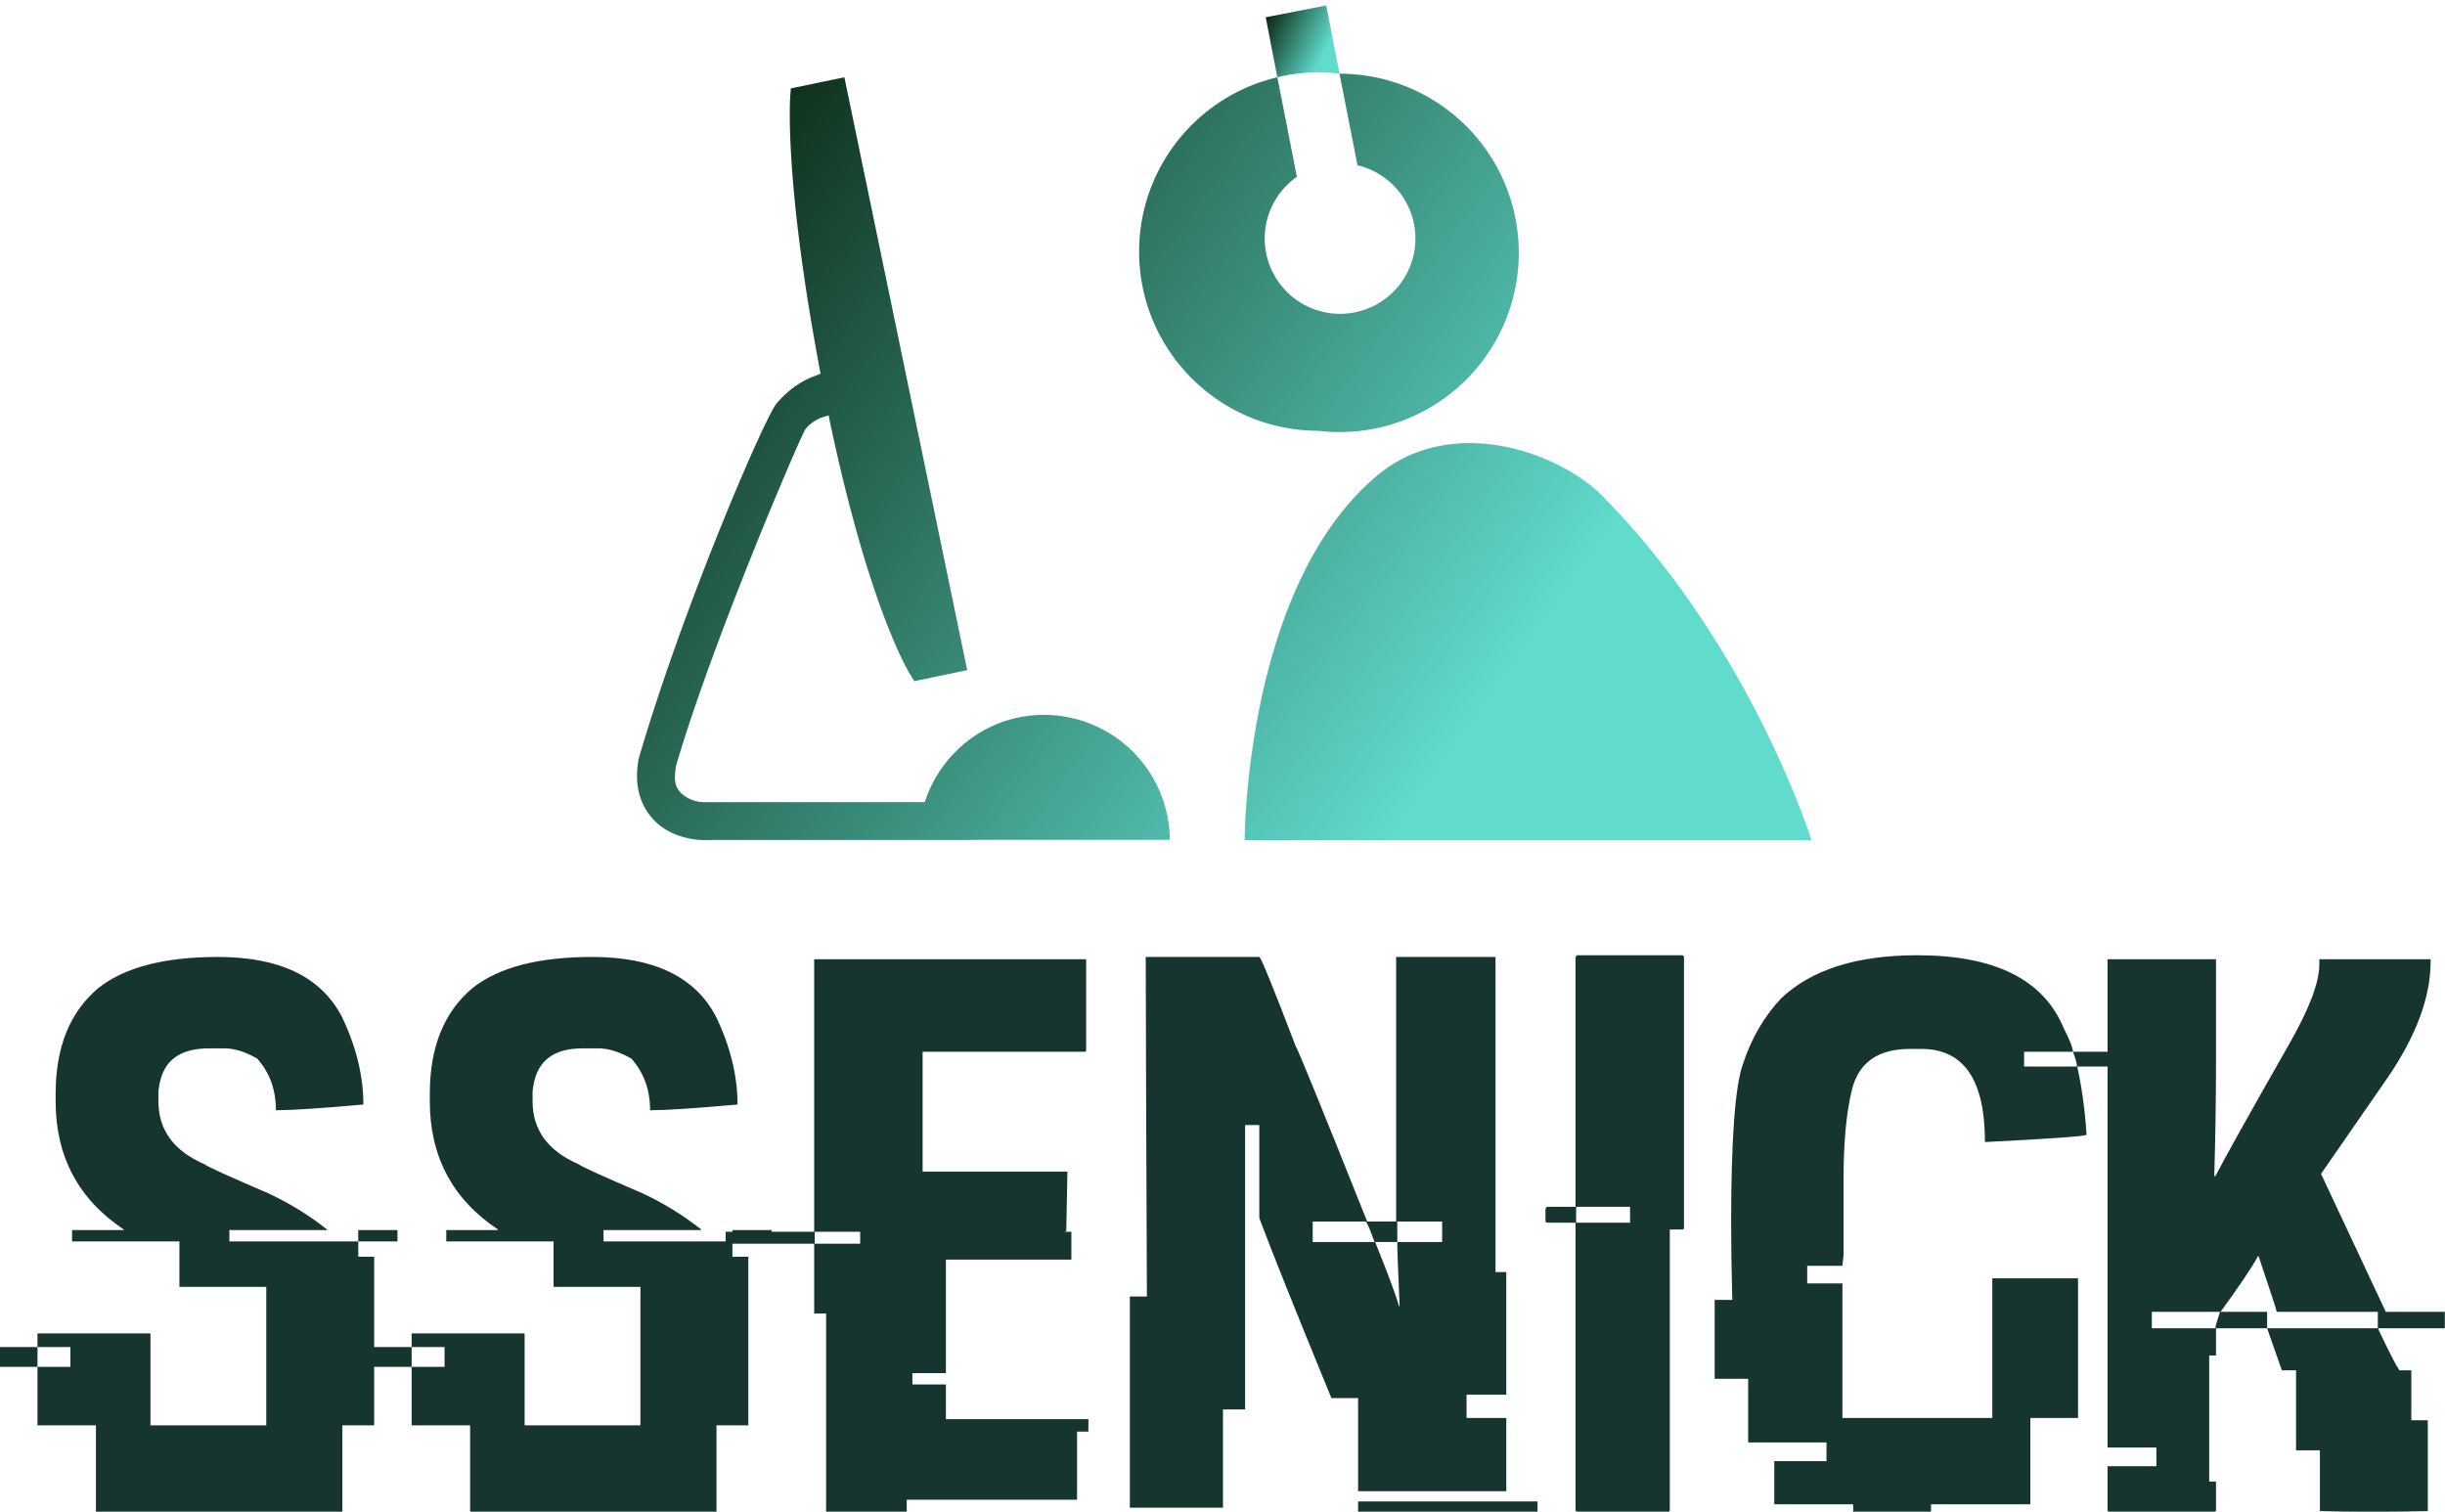 <svg data-v-423bf9ae="" xmlns="http://www.w3.org/2000/svg" viewBox="0 0 263.633 163" class="iconAbove"><!----><!----><!----><g data-v-423bf9ae="" id="d91b09e2-f3b3-4ae9-a9bc-306b92236193" fill="#163530" transform="matrix(6.122,0,0,6.122,3.122,91.184)"><path d="M3.33 1.96L3.33 1.96L3.33 1.96Q4.96 1.96 5.51 3.01L5.51 3.01L5.51 3.01Q5.89 3.80 5.89 4.56L5.89 4.56L5.88 4.56L5.88 4.56Q4.76 4.66 4.35 4.66L4.35 4.66L4.35 4.66Q4.35 4.12 4.02 3.75L4.02 3.75L4.02 3.75Q3.71 3.57 3.44 3.57L3.44 3.57L3.17 3.57L3.17 3.57Q2.47 3.57 2.32 4.11L2.32 4.11L2.32 4.11Q2.28 4.27 2.28 4.35L2.28 4.35L2.28 4.50L2.28 4.50Q2.28 5.26 3.09 5.61L3.09 5.61L3.09 5.61Q3.16 5.67 4.21 6.12L4.21 6.12L4.21 6.12Q4.77 6.38 5.25 6.76L5.25 6.76L5.25 6.77L3.53 6.77L3.53 6.97L5.80 6.97L5.80 7.24L6.08 7.24L6.08 10.21L5.52 10.21L5.52 11.73L1.18 11.73L1.18 10.21L0.15 10.21L0.15 9.18L0.73 9.18L0.73 8.83L0.15 8.83L0.15 8.59L2.14 8.59L2.14 10.21L4.18 10.21L4.18 7.77L2.65 7.77L2.65 6.97L0.76 6.97L0.76 6.77L1.67 6.77L1.67 6.76L1.67 6.76Q0.47 5.96 0.47 4.50L0.47 4.50L0.47 4.37L0.47 4.37Q0.47 3.14 1.22 2.51L1.22 2.51L1.22 2.51Q1.91 1.96 3.33 1.96ZM5.80 6.97L5.80 6.77L6.49 6.77L6.49 6.97L5.80 6.97ZM-0.51 9.18L-0.51 8.83L0.15 8.83L0.15 9.18L-0.51 9.18ZM9.92 1.96L9.92 1.96L9.92 1.96Q11.55 1.96 12.10 3.01L12.10 3.01L12.10 3.01Q12.48 3.80 12.48 4.56L12.48 4.56L12.47 4.56L12.47 4.56Q11.35 4.66 10.94 4.66L10.94 4.66L10.94 4.66Q10.94 4.12 10.61 3.75L10.61 3.75L10.61 3.75Q10.29 3.57 10.03 3.57L10.03 3.57L9.75 3.57L9.75 3.57Q9.06 3.57 8.91 4.11L8.91 4.11L8.91 4.11Q8.87 4.27 8.87 4.35L8.87 4.35L8.87 4.50L8.87 4.50Q8.87 5.26 9.68 5.61L9.68 5.61L9.68 5.61Q9.75 5.67 10.80 6.12L10.80 6.12L10.80 6.12Q11.36 6.38 11.84 6.76L11.84 6.76L11.84 6.77L10.12 6.77L10.12 6.97L12.39 6.97L12.39 7.24L12.67 7.24L12.67 10.21L12.11 10.21L12.11 11.73L7.77 11.73L7.77 10.21L6.74 10.21L6.74 9.18L7.32 9.18L7.32 8.83L6.74 8.83L6.74 8.59L8.73 8.59L8.73 10.21L10.77 10.21L10.77 7.77L9.24 7.77L9.24 6.97L7.35 6.97L7.35 6.77L8.26 6.77L8.26 6.76L8.26 6.76Q7.06 5.96 7.06 4.50L7.06 4.50L7.06 4.37L7.06 4.37Q7.06 3.14 7.81 2.51L7.81 2.51L7.81 2.51Q8.50 1.96 9.92 1.96ZM12.39 6.97L12.39 6.77L13.08 6.77L13.08 6.97L12.39 6.97ZM6.08 9.18L6.08 8.83L6.74 8.83L6.74 9.18L6.08 9.18ZM13.83 6.80L13.83 2.00L18.62 2.00L18.62 3.60L18.62 3.60Q18.62 3.63 18.59 3.63L18.59 3.63L15.74 3.63L15.74 5.74L18.29 5.74L18.29 5.76L18.29 5.76Q18.29 5.84 18.27 6.79L18.27 6.79L18.27 6.79Q18.25 6.79 18.25 6.80L18.25 6.80L18.36 6.80L18.36 7.29L16.15 7.29L16.15 9.29L15.56 9.29L15.56 9.49L16.15 9.49L16.15 10.10L18.66 10.10L18.66 10.32L18.46 10.32L18.46 11.52L15.46 11.52L15.46 11.73L14.04 11.73L14.04 8.24L13.83 8.24L13.83 7.01L12.27 7.01L12.27 6.80L13.83 6.80ZM14.64 6.80L13.84 6.80L13.84 7.01L14.64 7.01L14.64 6.80ZM19.67 1.96L19.67 1.96L21.67 1.96L21.67 1.96Q21.71 1.96 22.31 3.53L22.31 3.53L22.31 3.53Q22.36 3.59 23.57 6.62L23.57 6.62L24.08 6.62L24.08 1.96L25.83 1.96L25.83 7.51L26.02 7.51L26.02 9.67L25.32 9.67L25.32 10.08L26.02 10.08L26.02 11.37L23.41 11.37L23.41 9.73L22.94 9.73L22.94 9.73Q22.00 7.44 21.67 6.56L21.67 6.56L21.67 4.92L21.42 4.92L21.42 9.93L21.03 9.93L21.03 11.66L19.39 11.66L19.39 7.94L19.69 7.94L19.69 7.92L19.69 7.92Q19.67 3.09 19.67 1.96ZM23.54 6.62L22.61 6.62L22.61 6.98L23.70 6.98L23.70 6.98Q23.57 6.62 23.54 6.62L23.54 6.62ZM24.89 6.62L24.10 6.62L24.10 6.98L23.71 6.98L23.71 6.98Q24.06 7.85 24.13 8.11L24.13 8.11L24.14 8.11L24.14 8.07L24.14 8.07Q24.10 7.18 24.10 6.98L24.10 6.98L24.89 6.98L24.89 6.62ZM23.41 11.73L23.41 11.55L26.57 11.55L26.57 11.73L23.41 11.73ZM27.28 1.93L27.28 1.93L29.12 1.93L29.12 1.93Q29.15 1.94 29.15 1.97L29.15 1.97L29.15 6.73L29.15 6.73Q29.15 6.76 29.12 6.76L29.12 6.76L28.90 6.76L28.90 11.70L28.90 11.70Q28.90 11.73 28.87 11.73L28.87 11.73L27.28 11.73L27.28 11.73Q27.24 11.73 27.24 11.70L27.24 11.70L27.24 6.64L26.75 6.64L26.75 6.64Q26.71 6.64 26.71 6.61L26.71 6.61L26.71 6.40L26.71 6.40Q26.72 6.36 26.75 6.36L26.75 6.36L27.24 6.36L27.24 1.97L27.24 1.97Q27.25 1.93 27.28 1.93ZM28.20 6.36L27.25 6.36L27.25 6.64L28.20 6.64L28.20 6.36ZM33.26 1.93L33.26 1.93L33.26 1.93Q35.31 1.93 35.84 3.22L35.84 3.22L35.84 3.22Q36.00 3.53 36.00 3.63L36.00 3.63L35.14 3.63L35.14 3.89L36.07 3.89L36.07 3.88L36.07 3.88Q36.07 3.81 36.00 3.63L36.00 3.63L37.58 3.63L37.58 3.89L36.08 3.89L36.08 3.91L36.08 3.91Q36.20 4.46 36.24 5.09L36.24 5.09L36.24 5.09Q36.24 5.13 34.45 5.22L34.45 5.22L34.45 5.21L34.45 5.21Q34.45 3.58 33.33 3.58L33.33 3.58L33.13 3.58L33.13 3.58Q32.29 3.58 32.11 4.29L32.11 4.29L32.11 4.29Q31.96 4.89 31.96 5.87L31.96 5.87L31.96 7.21L31.94 7.40L31.32 7.40L31.32 7.71L31.94 7.71L31.94 10.08L34.58 10.08L34.58 7.62L36.09 7.62L36.09 10.08L35.25 10.08L35.25 11.60L33.50 11.60L33.50 11.73L32.13 11.73L32.13 11.60L30.74 11.60L30.74 10.84L31.66 10.84L31.66 10.51L30.28 10.51L30.28 9.39L29.69 9.39L29.69 8.00L30.00 8.00L30.00 8.00Q29.98 7.16 29.98 6.66L29.98 6.66L29.98 6.66Q29.98 4.42 30.19 3.84L30.19 3.84L30.19 3.84Q30.41 3.17 30.86 2.69L30.86 2.69L30.86 2.69Q31.66 1.93 33.26 1.93ZM36.61 10.60L36.61 2.00L38.52 2.00L38.52 3.83L38.52 3.83Q38.52 4.74 38.49 5.80L38.49 5.80L38.49 5.82L38.51 5.82L38.51 5.82Q38.74 5.37 39.80 3.51L39.80 3.51L39.80 3.51Q40.34 2.57 40.34 2.09L40.34 2.09L40.34 2.00L42.30 2.00L42.30 2.04L42.30 2.04Q42.30 2.98 41.54 4.09L41.54 4.09L40.37 5.78L41.51 8.21L42.55 8.21L42.55 8.50L41.38 8.50L41.38 8.52L41.38 8.52Q41.67 9.13 41.75 9.24L41.75 9.24L41.96 9.24L41.96 10.12L42.25 10.12L42.25 11.72L42.25 11.72Q41.75 11.73 41.51 11.73L41.51 11.73L41.04 11.73L41.04 11.73Q40.79 11.73 40.35 11.72L40.35 11.72L40.35 10.65L39.93 10.65L39.93 9.24L39.68 9.24L39.42 8.50L41.37 8.50L41.37 8.21L39.59 8.21L39.59 8.21Q39.59 8.18 39.27 7.23L39.27 7.23L39.26 7.23L39.26 7.23Q39.09 7.54 38.60 8.21L38.60 8.21L39.42 8.21L39.42 8.50L38.52 8.50L38.52 8.98L38.40 8.98L38.40 11.20L38.52 11.20L38.52 11.70L38.52 11.70Q38.52 11.73 38.49 11.73L38.49 11.73L36.64 11.73L36.64 11.73Q36.61 11.73 36.61 11.70L36.61 11.70L36.61 10.93L37.47 10.93L37.47 10.60L36.61 10.60ZM38.59 8.21L37.39 8.21L37.39 8.50L38.51 8.50L38.51 8.50Q38.51 8.45 38.59 8.21L38.59 8.21Z"></path></g><defs data-v-423bf9ae=""><linearGradient data-v-423bf9ae="" gradientTransform="rotate(25)" id="3967df04-07b0-44df-9e6c-50e2a2c028a2" x1="0%" y1="0%" x2="100%" y2="0%"><stop data-v-423bf9ae="" offset="0%" style="stop-color: rgb(2, 24, 2); stop-opacity: 1;"></stop><stop data-v-423bf9ae="" offset="100%" style="stop-color: rgb(96, 219, 204); stop-opacity: 1;"></stop></linearGradient></defs><g data-v-423bf9ae="" id="29ab096b-7672-48a8-bb61-03ce390c2e06" transform="matrix(2.513,0,0,2.513,68.691,-36.061)" stroke="none" fill="url(#3967df04-07b0-44df-9e6c-50e2a2c028a2)"><path d="M50.39 50.4s-2.547-8.199-8.847-14.646c-1.771-1.917-6.527-3.745-9.808-.982-5.664 4.766-5.664 15.628-5.664 15.628H50.39zM22.859 50.385a5.4 5.4 0 0 0-5.4-5.362c-2.401 0-4.411 1.577-5.113 3.743l-9.494.002a1.47 1.47 0 0 1-.925-.355c-.36-.314-.314-.711-.277-1.029.007-.065.014-.125.008-.125l-.001.001c1.571-5.367 5.161-13.728 5.538-14.445.122-.209.434-.442.74-.555l.286-.086.035.179c1.685 8.027 3.381 10.805 3.455 10.921l.188.302 2.267-.471-5.27-25.438-2.299.477-.027.386c-.01.146-.229 3.638 1.225 11.43l-.003.002.082.423-.359.14c-.564.231-1.045.586-1.515 1.116-.488.545-3.989 8.63-5.921 15.229a1.253 1.253 0 0 0-.036.204c-.138.921.05 1.703.555 2.322.793.968 2.081.996 2.224.996l11.702-.003v-.005h8.335zM30.14 17.512l.772 3.93a3.228 3.228 0 0 1 2.486 3.139 3.233 3.233 0 0 1-6.467 0 3.23 3.23 0 0 1 1.38-2.644l-.838-4.272c-3.393.796-5.93 3.84-5.93 7.485 0 4.238 3.448 7.683 7.684 7.683a7.688 7.688 0 1 0 .913-15.321z"></path><path d="M29.227 17.453c.31 0 .613.024.913.059l-.568-2.929-2.598.508.498 2.572a7.699 7.699 0 0 1 1.755-.21z"></path></g><!----></svg>
